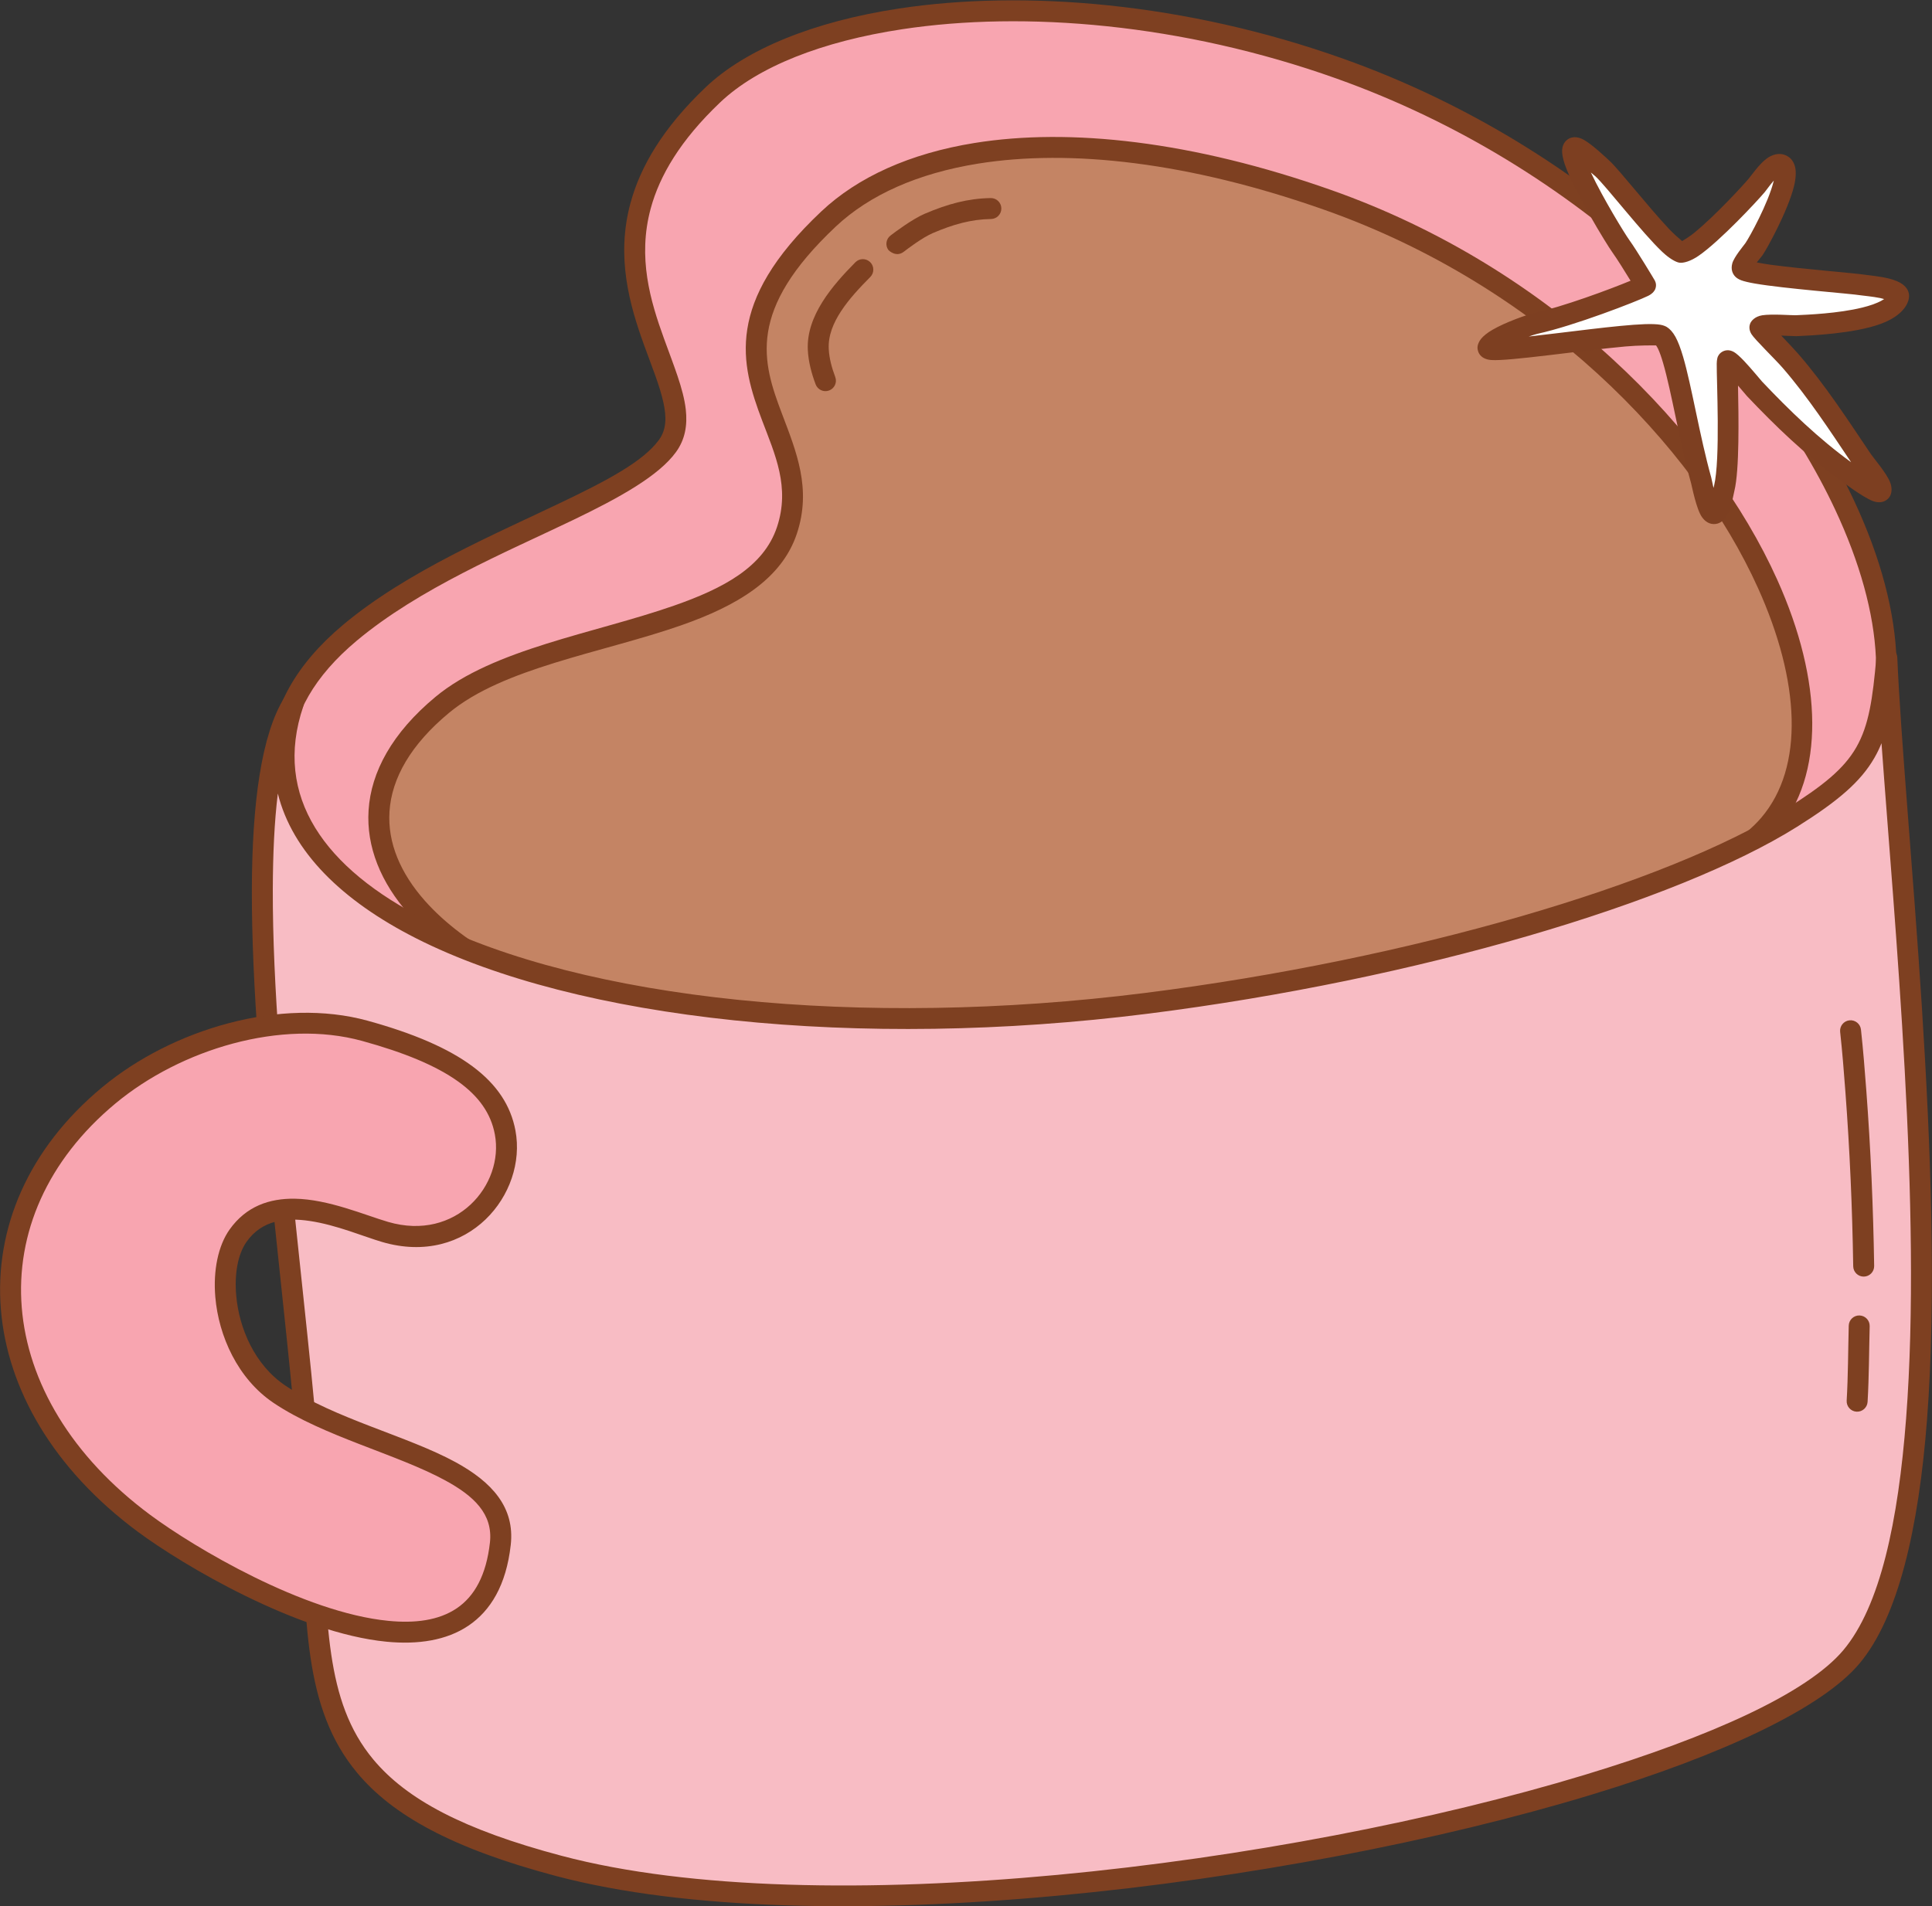 <?xml version="1.0" encoding="UTF-8" standalone="no"?><!DOCTYPE svg PUBLIC "-//W3C//DTD SVG 1.1//EN" "http://www.w3.org/Graphics/SVG/1.1/DTD/svg11.dtd"><svg width="100%" height="100%" viewBox="0 0 3074 3034" version="1.1" xmlns="http://www.w3.org/2000/svg" xmlns:xlink="http://www.w3.org/1999/xlink" xml:space="preserve" xmlns:serif="http://www.serif.com/" style="fill-rule:evenodd;clip-rule:evenodd;stroke-linejoin:round;stroke-miterlimit:2;"><rect x="0" y="0" width="3074" height="3034" fill="#333333" stroke="none"/><g id="Mug-Heart"><path d="M1134.18,151.05c-274.635,261.375 2.502,455.814 -72.112,558.653c-65.162,89.81 -337.397,156.781 -505.28,297.323c-240.172,201.058 -68.939,455.575 332.196,561.959c587.905,155.918 1861.53,-100.612 2056.67,-332.539c200.976,-238.869 -157.853,-893.193 -813.335,-1127.07c-414.9,-148.036 -843.183,-105.799 -998.137,41.673Z" style="fill:#f8a5b0;"/><path d="M1122.69,138.977c-68.721,65.403 -104.005,126.982 -119.476,183.99c-23.283,85.795 -1.731,161.768 21.701,226.604c12.163,33.656 24.795,64.085 30.649,91.156c4.879,22.566 5.171,42.432 -6.986,59.188c-24.942,34.377 -82.108,64.458 -151.386,97.745c-109.723,52.72 -249.328,111.386 -351.103,196.587c-76.449,63.998 -112.851,133.541 -115.927,201.974c-2.887,64.228 23.544,128.091 76.124,186.423c75.59,83.86 206.142,156.76 378.426,202.451c413.812,109.747 1165.53,16.828 1646.6,-129.123c209.171,-63.461 367.373,-137.814 427.095,-208.795c83.687,-99.466 76.912,-268.189 -8.351,-450.359c-124.344,-265.666 -414.094,-561.117 -812.136,-703.138c-251.818,-89.849 -508.524,-110.271 -707.442,-80.12c-135.16,20.487 -243.884,64.601 -307.786,125.417l0,0Zm22.98,24.146c60.062,-57.161 162.765,-97.35 289.801,-116.606c194.373,-29.462 445.182,-9.238 691.245,78.557c388.536,138.63 671.774,426.553 793.147,685.874c78.551,167.828 90.134,323.134 13.036,414.768c-57.36,68.175 -210.366,137.406 -411.267,198.358c-475.767,144.344 -1219.12,237.339 -1628.38,128.801c-164.67,-43.671 -289.962,-112.395 -362.212,-192.549c-45.981,-51.011 -70.108,-106.441 -67.583,-162.608c2.722,-60.562 36.369,-121.275 104.024,-177.912c99.685,-83.451 236.673,-140.464 344.142,-192.101c75.517,-36.285 136.742,-70.742 163.93,-108.215c14.431,-19.89 18.438,-42.511 15.573,-67.949c-3.677,-32.636 -19.426,-70.575 -34.867,-113.299c-21.369,-59.128 -42.113,-128.304 -20.88,-206.544c14.206,-52.348 47.182,-108.518 110.286,-168.575l0,0Z" style="fill:#7e4021;"/><path d="M1318.36,348.468c-247.476,232.969 -10.215,326.699 -66.232,495.477c-56.792,171.115 -397.583,152.546 -548.546,277.922c-215.966,179.36 -68.568,403.898 284.828,496.01c517.938,135.001 1649.82,-98.954 1826.42,-305.419c181.889,-212.644 -124.993,-790.329 -701.473,-994.026c-364.895,-128.933 -655.366,-101.409 -794.997,30.036Z" style="fill:#c48464;"/><path d="M1306.93,336.333c-78.032,73.458 -109.49,134.201 -117.894,187.397c-8.487,53.713 6.507,100.353 23.738,145.889c20.33,53.723 44.571,105.679 23.53,169.076c-21.217,63.927 -86.052,97.981 -163.825,125.159c-126.732,44.286 -287.65,68.867 -379.551,145.191c-69.134,57.415 -102.618,119.615 -106.495,180.591c-3.653,57.455 18.869,114.432 64.897,166.318c65.777,74.15 180.539,138.346 332.87,178.051c364.819,95.09 1032.39,8.832 1461.03,-123.081c186.599,-57.426 328.109,-124.323 382.261,-187.632c76.112,-88.981 73.05,-239.071 0.215,-400.773c-105.909,-235.131 -358.033,-495.859 -708.8,-619.801c-222.126,-78.487 -417.114,-99.485 -568.127,-75.195c-103.002,16.568 -185.872,54.234 -243.847,108.81Zm22.848,24.271c53.73,-50.58 130.832,-84.816 226.292,-100.17c146.679,-23.593 335.98,-2.521 551.728,73.713c341.009,120.494 586.551,373.473 689.513,602.061c66.416,147.45 74.25,284.278 4.847,365.417c-51.809,60.57 -188.208,122.499 -366.734,177.44c-423.32,130.278 -1082.52,216.595 -1442.82,122.685c-144.521,-37.67 -253.936,-97.568 -316.341,-167.916c-39.428,-44.446 -59.696,-92.867 -56.567,-142.083c3.39,-53.315 34.077,-106.861 94.525,-157.063c43.769,-36.35 104.197,-59.87 168.624,-79.886c66.851,-20.768 137.999,-37.596 200.627,-59.481c88.777,-31.023 160.247,-73.155 184.465,-146.126c23.774,-71.629 -1.021,-130.674 -23.99,-191.374c-15.243,-40.281 -29.496,-81.374 -21.99,-128.889c7.589,-48.031 37.363,-102.004 107.818,-168.328Z" style="fill:#7e4021;"/><path d="M1328.97,600c-5.371,-14.307 -9.6,-29.35 -10.362,-44.67c-1.065,-21.419 7.419,-41.334 19.334,-59.654c13.244,-20.362 30.836,-38.744 46.777,-54.862c6.468,-6.54 6.41,-17.101 -0.13,-23.57c-6.541,-6.468 -17.102,-6.41 -23.57,0.13c-36.428,36.833 -78.407,85.209 -75.703,139.611c0.932,18.751 5.873,37.219 12.447,54.73c3.233,8.612 12.849,12.979 21.461,9.746c8.612,-3.233 12.979,-12.849 9.746,-21.461Z" style="fill:#7e4021;"/><path d="M1417.25,374.597l-0.048,0.034c-7.438,5.412 -9.082,15.845 -3.669,23.282c0.016,0.023 11.821,12.511 24.52,2.722c4.73,-3.646 29.127,-22.41 46.361,-29.773c32.362,-13.828 60.702,-21.79 92.428,-22.307c9.198,-0.15 16.543,-7.738 16.393,-16.936c-0.149,-9.197 -7.738,-16.543 -16.935,-16.393c-36.009,0.586 -68.253,9.289 -104.984,24.983c-19.861,8.487 -48.163,29.824 -53.613,34.026l-0.453,0.362Z" style="fill:#7e4021;"/><path d="M2442.76,514.962c63.309,-13.84 176.399,-58.898 175.37,-60.972c-0.69,-1.391 -28.079,-46.813 -38.925,-61.76c-11.616,-16.01 -87.783,-141.661 -75.866,-156.259c6.04,-7.398 42.704,28.962 46.748,32.708c21.492,19.915 104.936,130.103 124.371,132.889c20.169,2.891 106.322,-89.385 120.571,-106.428c6.275,-7.507 25.365,-37.138 38.418,-33.117c27.731,8.542 -33.074,120.921 -42.934,134.848c-2.906,4.105 -23.326,26.133 -17.495,31.834c10.208,9.982 169.344,21.372 191.203,24.957c7.698,1.262 60.568,4.941 56.281,19.54c-11.508,39.195 -131.073,43.703 -162.695,45.172c-5.683,0.264 -55.181,-4.002 -57.597,2.673c-1.306,3.606 36.023,38.791 48.838,53.583c42.44,48.985 77.883,103.902 114.026,157.563c4.75,7.052 34.338,40.039 29.455,49.448c-4.225,8.141 -52.721,-29.393 -56.893,-32.423c-52.675,-38.263 -99.351,-83.21 -144.045,-130.409c-2.95,-3.116 -38.786,-47.356 -43.051,-44.525c-2.244,1.489 6.542,155.49 -5.165,203.042c-1.724,7.004 -6.139,37.59 -15.064,39.904c-11.814,3.064 -19.954,-46.839 -21.598,-52.731c-26.316,-94.354 -40.793,-215.772 -63.238,-229.779c-20.678,-12.904 -278.781,33.221 -276.058,19.101c2.847,-14.764 64.569,-36.504 75.343,-38.859Z" style="fill:#fff;"/><path d="M2594.39,446.784c-32.919,13.691 -108.125,41.607 -155.189,51.895c-8.152,1.782 -43.315,13.761 -64.718,26.303c-8.09,4.741 -14.407,9.815 -17.998,14.336c-3.058,3.851 -4.74,7.75 -5.433,11.347c-1.212,6.282 1.873,20.874 21.654,22.326c28.37,2.082 141.589,-15.006 213.418,-21.564c20.818,-1.9 42.909,-1.753 48.879,-1.663c0.868,1.307 2.197,3.416 3.044,5.2c2.769,5.836 5.391,13.457 8.018,22.42c13.598,46.394 26.194,125.618 44.594,191.593c1.463,5.244 8.385,41.559 17.491,54.235c7.094,9.876 16.154,12.276 24.345,10.151c6.273,-1.627 13.466,-7.507 17.953,-17.777c4.855,-11.115 7.799,-28.948 9.111,-34.276c8.183,-33.239 6.768,-117.51 5.776,-167.659c7.119,8.258 13.029,15.429 14.154,16.617c45.4,47.945 92.845,93.567 146.352,132.434c3.587,2.606 37.866,28.631 53.678,34.583c14.901,5.608 24.38,-1.371 27.803,-7.967c2.622,-5.052 3.523,-12.725 0.015,-21.777c-5.608,-14.475 -26.362,-38.605 -30.44,-44.659c-36.518,-54.218 -72.372,-109.672 -115.252,-159.166c-5.562,-6.419 -17.239,-18.821 -27.505,-29.596c11.482,0.329 21.976,1.017 24.44,0.902c22.986,-1.067 90.68,-3.95 133.35,-19.382c23.664,-8.559 39.924,-21.942 44.564,-37.742c2.84,-9.672 -0.039,-18.671 -9.634,-25.675c-4.806,-3.508 -12.392,-6.628 -21.087,-8.83c-15.223,-3.855 -34.382,-5.445 -38.855,-6.178c-15.348,-2.518 -98.168,-8.891 -149.992,-15.911c-7.683,-1.04 -15.477,-2.439 -21.733,-3.671c3.91,-5.103 7.774,-9.509 8.923,-11.131c7.277,-10.279 40.868,-71.42 50.342,-110.268c3.15,-12.916 3.53,-23.967 1.446,-31.463c-2.708,-9.745 -8.705,-15.952 -17.551,-18.676c-8.284,-2.552 -18.221,-0.557 -27.727,6.52c-11.535,8.588 -23.551,26.054 -28.384,31.835c-9.725,11.632 -53.798,59.212 -86.115,85.744c-6.733,5.527 -15.572,11.053 -19.676,13.53c-4.15,-3.481 -13.523,-11.555 -21.226,-19.744c-32.815,-34.885 -78.644,-93.473 -93.811,-107.526c-3.573,-3.311 -30.547,-29.265 -44.476,-35.496c-12.469,-5.577 -21.731,-1.38 -26.509,4.473c-2.53,3.098 -4.54,7.4 -4.943,13.157c-0.369,5.285 0.934,13.332 4.286,23.109c14.209,41.435 66.354,127.104 75.944,140.321c6.668,9.19 19.856,30.347 28.674,44.766Zm-63.141,-172.25c3.833,3.201 6.734,5.652 7.51,6.371c17.176,15.915 73.945,89.553 105.911,119.792c11.561,10.936 21.806,16.563 27.423,17.369c6.383,0.914 17.765,-2.134 30.755,-11.108c33.88,-23.408 93.207,-87.061 104.967,-101.128c2.798,-3.346 8.194,-11.236 14.464,-18.4l-0.205,0.906c-8.498,34.846 -38.636,89.685 -45.164,98.905c-2.741,3.872 -17.932,21.785 -20.686,32.033c-2.487,9.256 0.173,16.489 5.142,21.348c1.711,1.672 4.665,3.808 9.197,5.504c4.407,1.648 11.794,3.424 21.297,5.082c46.711,8.149 152.159,16.03 169.663,18.9c3.624,0.595 17.457,1.712 30.395,4.32c1.813,0.366 3.901,0.932 5.937,1.553c-1.205,0.792 -2.513,1.557 -3.877,2.33c-8.233,4.668 -18.927,8.225 -30.619,11.124c-38.772,9.611 -87.915,11.435 -106.326,12.29c-4.719,0.219 -38.548,-2.36 -53.175,0.063c-11.942,1.979 -17.681,9.06 -19.32,13.586c-1.028,2.841 -2.377,8.983 2.184,16.39c5.409,8.783 37.758,39.961 49.729,53.779c40.463,46.703 74.458,98.884 108.877,150.115c-51.804,-37.645 -97.678,-81.887 -141.635,-128.309c-1.857,-1.961 -16.757,-20.235 -28.596,-32.781c-6.56,-6.952 -12.634,-12.276 -16.099,-14.265c-8.831,-5.067 -15.885,-2.421 -19.676,0.095c-1.9,1.262 -4.335,3.328 -6.051,7.151c-0.445,0.992 -1.693,4.836 -1.77,11.298c-0.312,25.956 6.026,152.517 -4.309,194.494c-0.168,0.683 -0.453,1.79 -0.82,3.187c-1.836,-7.946 -3.067,-14.58 -3.605,-16.506c-18.441,-66.121 -31.086,-145.516 -44.714,-192.013c-3.916,-13.361 -8.012,-24.25 -12.204,-31.871c-4.213,-7.659 -9.008,-12.723 -13.55,-15.558c-2.303,-1.437 -5.761,-2.897 -10.475,-3.734c-5.509,-0.978 -14.128,-1.313 -25.05,-0.932c-42.552,1.487 -125.588,13.212 -184.376,19.693c6.419,-2.273 11.532,-3.841 13.921,-4.363c58.239,-12.731 157.684,-51.332 176.225,-60.466c7.907,-3.895 10.449,-9.077 10.934,-10.225c2.302,-5.446 1.497,-10.113 -0.419,-13.973c-0.717,-1.443 -29.105,-48.622 -40.364,-64.138c-7.424,-10.232 -41.878,-66.438 -61.446,-107.908Z" style="fill:#7d3f21;"/><path d="M3002.12,1046.99c-12.164,139.724 -28.356,177.287 -151.617,254.698c-190.39,119.569 -600.301,241.37 -1026.06,295.081c-760.796,95.977 -1486.5,-98.478 -1357.67,-477.937c-119.607,190.304 13.726,941.96 28.429,1274.2c13.847,312.914 -7.361,470.147 393.774,576.532c587.905,155.918 1861.53,-100.612 2056.67,-332.539c200.976,-238.869 72.252,-1219.7 56.476,-1590.04Z" style="fill:#f8bcc4;"/><path d="M3018.78,1046.28c-0.374,-8.778 -7.499,-15.759 -16.283,-15.953c-8.784,-0.195 -16.21,6.464 -16.972,15.217c-5.801,66.626 -11.993,109.022 -31.998,143.863c-19.901,34.66 -53.408,61.444 -111.88,98.166c-189.109,118.764 -596.388,239.31 -1019.28,292.659c-452.648,57.103 -892.837,11.205 -1144.92,-116.468c-160.59,-81.335 -243.717,-195.748 -194.889,-339.575c2.718,-8.004 -0.987,-16.774 -8.619,-20.407c-7.633,-3.632 -16.776,-0.976 -21.274,6.18c-36.971,58.825 -51.543,169.527 -51.94,305.178c-0.9,307.438 67.529,745.874 77.829,978.628c4.184,94.537 5.246,174.961 15.512,244.129c10.679,71.953 31.313,132.062 74.195,183.554c56.166,67.441 151.322,120.43 316.446,164.222c413.812,109.746 1165.53,16.828 1646.6,-129.124c209.171,-63.461 367.373,-137.813 427.095,-208.795c61.851,-73.512 94.445,-215.199 107.676,-388.255c30.145,-394.27 -36.24,-953.562 -47.301,-1213.22Zm-25.111,136.565c20.588,287.292 64.713,740.108 39.176,1074.11c-12.565,164.341 -41.21,299.526 -99.946,369.336c-57.36,68.175 -210.366,137.406 -411.267,198.358c-475.767,144.344 -1219.12,237.339 -1628.38,128.801c-155.786,-41.315 -246.387,-89.706 -299.377,-153.334c-38.984,-46.811 -57.128,-101.704 -66.837,-167.116c-10.122,-68.196 -11.058,-147.498 -15.183,-240.709c-10.284,-232.382 -78.696,-670.11 -77.797,-977.056c0.164,-55.956 2.496,-107.466 7.995,-152.34c22.991,92.538 101.413,170.373 220.334,230.603c256.345,129.833 703.843,177.872 1164.15,119.802c428.618,-54.072 841.162,-177.129 1032.83,-297.502c64.789,-40.689 101.008,-71.391 123.059,-109.797c4.235,-7.375 7.95,-15.049 11.234,-23.157l0.001,-0.002Z" style="fill:#7e4021;"/><path d="M2927.85,1642.26c3.485,31.85 5.992,63.819 8.392,95.766c6.939,92.375 10.979,184.676 12.404,277.291c0.142,9.198 7.724,16.55 16.921,16.409c9.198,-0.142 16.55,-7.724 16.409,-16.921c-1.435,-93.279 -5.506,-186.24 -12.495,-279.276c-2.428,-32.323 -4.97,-64.669 -8.495,-96.894c-1,-9.144 -9.236,-15.755 -18.38,-14.755c-9.144,1 -15.756,9.236 -14.756,18.38Z" style="fill:#7e4021;"/><path d="M2941.52,2109.79c-1.039,39.792 -0.969,79.536 -3.281,119.3c-0.534,9.183 6.488,17.072 15.671,17.606c9.183,0.534 17.072,-6.488 17.606,-15.671c2.332,-40.119 2.277,-80.218 3.326,-120.365c0.24,-9.195 -7.031,-16.856 -16.226,-17.096c-9.196,-0.24 -16.856,7.031 -17.096,16.226Z" style="fill:#7e4021;"/><path d="M580.694,1640.6c-133.143,-36.676 -299.527,12.954 -407.506,102.649c-227.819,189.243 -204.727,487.839 56.221,681.313c117.95,87.452 534.186,322.873 566.685,32.28c14.75,-131.895 -219.254,-149.19 -351.346,-237.827c-88.412,-59.327 -106.14,-195.733 -65.904,-252.488c57.451,-81.038 174.189,-23.356 233.959,-5.865c122.634,35.887 207.935,-67.73 190.936,-158.381c-13.97,-74.5 -84.807,-123.602 -223.045,-161.681Z" style="fill:#f8a5b0;"/><path d="M585.121,1624.53c-138.027,-38.022 -310.643,12.912 -422.582,105.897c-118.603,98.519 -171.463,225.7 -161.14,353.235c10.253,126.678 83.147,254.241 218.084,354.287c72.257,53.573 254.333,161.129 395.457,174.84c50.341,4.89 95.705,-2.095 130.388,-25.509c35.118,-23.708 60.138,-64.289 67.329,-128.588c6.679,-59.722 -29.81,-99.966 -87.836,-131.646c-76.499,-41.767 -191.932,-68.959 -270.786,-121.873c-48.756,-32.716 -73.726,-91.153 -78.231,-143.762c-2.888,-33.72 2.415,-65.186 16.637,-85.247c24.658,-34.782 62.445,-38.592 100.077,-33.032c43.017,6.356 86.278,24.942 115.604,33.524c136.666,39.994 230.943,-76.424 211.999,-177.449c-14.849,-79.186 -88.067,-134.203 -235,-174.677l-0,-0Zm-8.853,32.136c66.764,18.391 117.352,39.208 152.836,64.658c32.76,23.497 52.025,50.807 58.254,84.026c15.054,80.281 -61.27,171.096 -169.873,139.314c-36.939,-10.81 -95.107,-36.103 -148.429,-36.914c-39.906,-0.607 -77.237,11.655 -103.809,49.136c-17.967,25.345 -26.304,64.767 -22.655,107.369c5.299,61.87 35.53,130.122 92.869,168.598c79.656,53.451 196.11,81.258 273.387,123.449c44.506,24.3 75.805,52.878 70.683,98.686c-5.809,51.941 -24.485,85.513 -52.854,104.665c-28.803,19.444 -66.708,24.02 -108.514,19.958c-135.315,-13.146 -309.544,-117.07 -378.827,-168.439c-126.011,-93.428 -195.137,-211.9 -204.712,-330.199c-9.506,-117.443 39.997,-234.182 149.214,-324.905c104.019,-86.406 264.17,-134.733 392.43,-99.402l0,0Z" style="fill:#7e4021;"/></g></svg>
